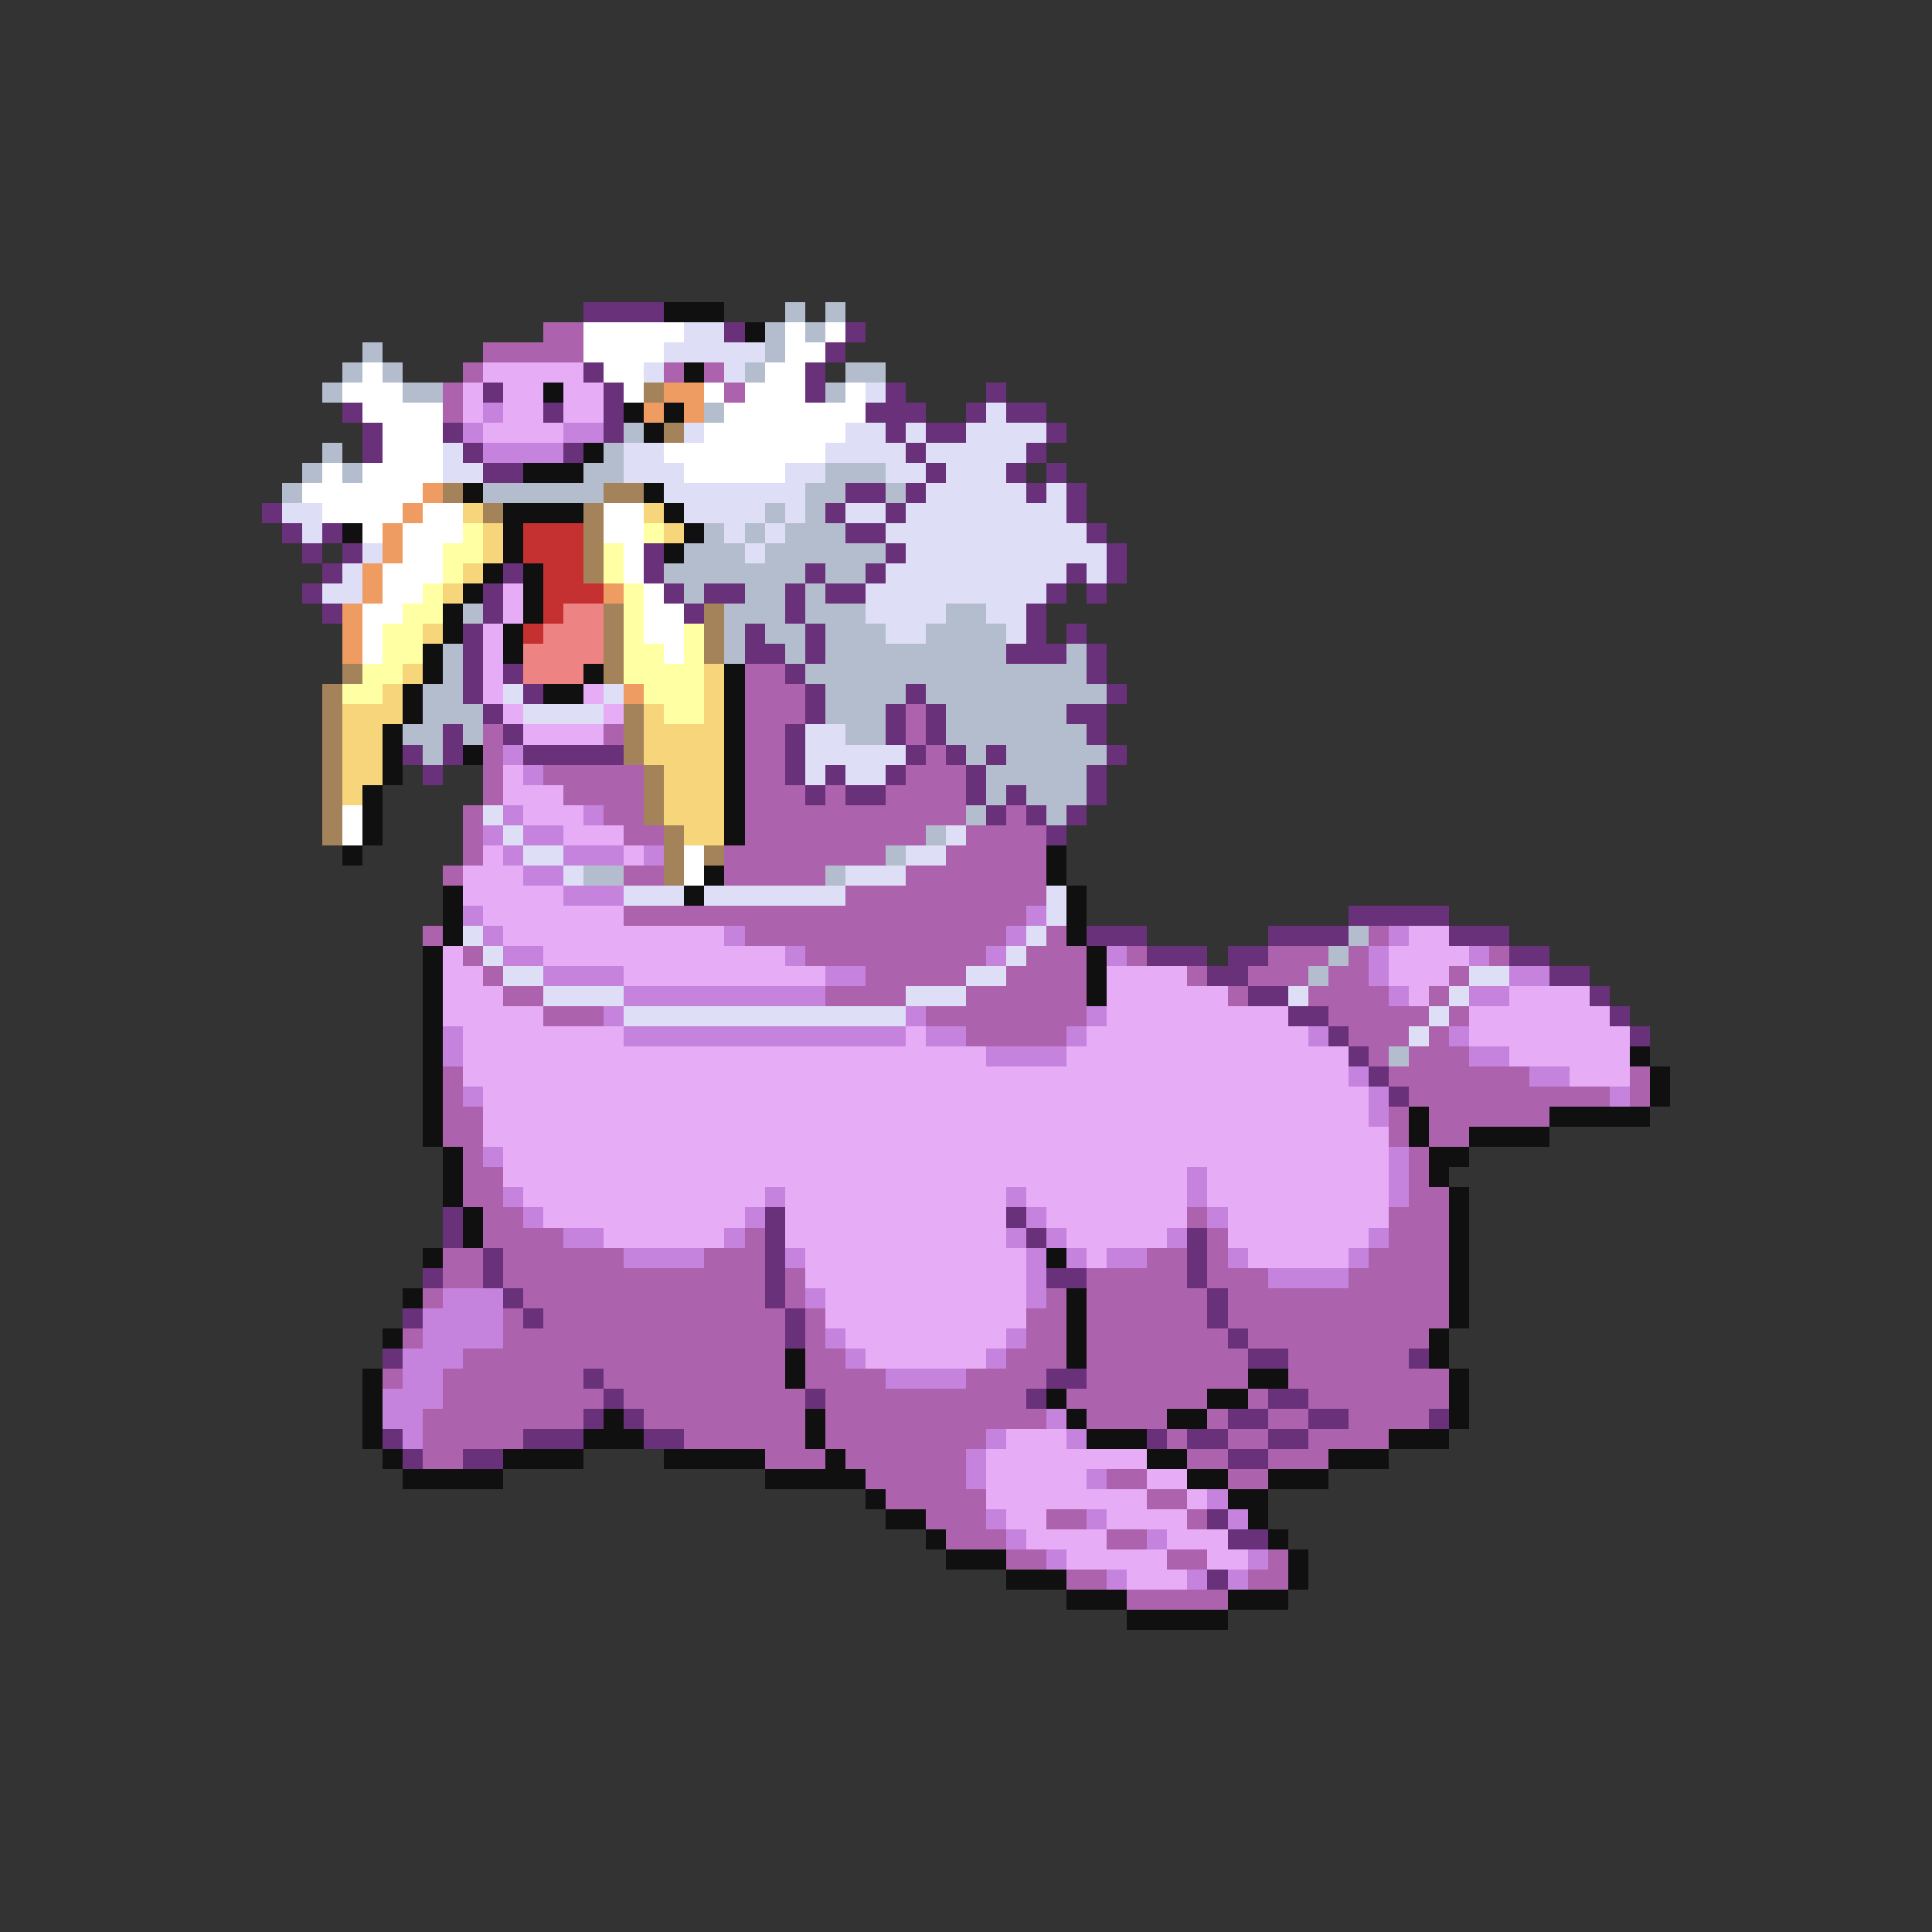<svg xmlns="http://www.w3.org/2000/svg" viewBox="0 -0.5 96 96" shape-rendering="crispEdges">
<rect x="0" y="-0.5" width="96" height="96" fill="#333333" stroke="none"/>
<path stroke="#6a317b" d="M29 15h4M36 16h1M42 16h1M41 17h1M29 18h1M40 18h1M24 19h1M30 19h1M40 19h1M44 19h1M49 19h1M17 20h1M27 20h1M30 20h1M43 20h3M48 20h1M50 20h2M18 21h1M22 21h1M30 21h1M44 21h1M46 21h2M52 21h1M18 22h1M23 22h1M28 22h1M45 22h1M51 22h1M24 23h2M46 23h1M50 23h1M52 23h1M42 24h2M45 24h1M51 24h1M53 24h1M13 25h1M41 25h1M44 25h1M53 25h1M14 26h1M16 26h1M42 26h2M54 26h1M15 27h1M17 27h1M32 27h1M44 27h1M55 27h1M16 28h1M25 28h1M32 28h1M40 28h1M43 28h1M53 28h1M55 28h1M15 29h1M24 29h1M33 29h1M35 29h2M39 29h1M41 29h2M52 29h1M54 29h1M16 30h1M24 30h1M34 30h1M39 30h1M51 30h1M23 31h1M37 31h1M40 31h1M51 31h1M53 31h1M23 32h1M37 32h2M40 32h1M50 32h3M54 32h1M23 33h1M25 33h1M39 33h1M54 33h1M23 34h1M26 34h1M40 34h1M45 34h1M55 34h1M24 35h1M40 35h1M44 35h1M46 35h1M53 35h2M22 36h1M25 36h1M39 36h1M44 36h1M46 36h1M54 36h1M20 37h1M22 37h1M26 37h5M39 37h1M45 37h1M47 37h1M49 37h1M55 37h1M21 38h1M39 38h1M41 38h1M44 38h1M48 38h1M54 38h1M40 39h1M42 39h2M48 39h1M50 39h1M54 39h1M49 40h1M51 40h1M53 40h1M52 41h1M67 45h5M54 46h3M63 46h4M72 46h3M57 47h3M61 47h2M75 47h2M60 48h2M77 48h2M62 49h2M79 49h1M64 50h2M80 50h1M66 51h1M81 51h1M67 52h1M68 53h1M69 54h1M22 60h1M38 60h1M50 60h1M22 61h1M38 61h1M51 61h1M59 61h1M24 62h1M38 62h1M59 62h1M21 63h1M24 63h1M38 63h1M52 63h2M59 63h1M25 64h1M38 64h1M60 64h1M20 65h1M26 65h1M39 65h1M60 65h1M39 66h1M61 66h1M19 67h1M62 67h2M70 67h1M29 68h1M52 68h2M30 69h1M40 69h1M51 69h1M63 69h2M29 70h1M31 70h1M61 70h2M65 70h2M71 70h1M19 71h1M26 71h3M32 71h2M57 71h1M59 71h2M63 71h2M20 72h1M23 72h2M61 72h2M60 75h1M61 76h2M60 78h1" />
<path stroke="#101010" d="M33 15h3M37 16h1M34 18h1M27 19h1M31 20h1M33 20h1M32 21h1M29 22h1M26 23h3M23 24h1M32 24h1M25 25h4M33 25h1M17 26h1M25 26h1M34 26h1M25 27h1M33 27h1M24 28h1M26 28h1M23 29h1M26 29h1M22 30h1M26 30h1M22 31h1M25 31h1M21 32h1M25 32h1M21 33h1M29 33h1M36 33h1M20 34h1M27 34h2M36 34h1M20 35h1M36 35h1M19 36h1M36 36h1M19 37h1M23 37h1M36 37h1M19 38h1M36 38h1M18 39h1M36 39h1M18 40h1M36 40h1M18 41h1M36 41h1M17 42h1M52 42h1M35 43h1M52 43h1M22 44h1M34 44h1M53 44h1M22 45h1M53 45h1M22 46h1M53 46h1M21 47h1M54 47h1M21 48h1M54 48h1M21 49h1M54 49h1M21 50h1M21 51h1M21 52h1M81 52h1M21 53h1M82 53h1M21 54h1M82 54h1M21 55h1M70 55h1M77 55h5M21 56h1M70 56h1M73 56h4M22 57h1M71 57h2M22 58h1M71 58h1M22 59h1M72 59h1M23 60h1M72 60h1M23 61h1M72 61h1M21 62h1M52 62h1M72 62h1M72 63h1M20 64h1M53 64h1M72 64h1M53 65h1M72 65h1M19 66h1M53 66h1M71 66h1M39 67h1M53 67h1M71 67h1M18 68h1M39 68h1M62 68h2M72 68h1M18 69h1M52 69h1M60 69h2M72 69h1M18 70h1M30 70h1M40 70h1M53 70h1M58 70h2M72 70h1M18 71h1M29 71h3M40 71h1M54 71h3M69 71h3M19 72h1M25 72h4M33 72h5M41 72h1M57 72h2M66 72h3M20 73h5M38 73h5M59 73h2M63 73h3M43 74h1M61 74h2M44 75h2M62 75h1M46 76h1M63 76h1M47 77h3M64 77h1M50 78h3M64 78h1M53 79h3M61 79h3M56 80h5" />
<path stroke="#b4bdcd" d="M39 15h1M41 15h1M38 16h1M40 16h1M18 17h1M38 17h1M17 18h1M19 18h1M37 18h1M42 18h2M16 19h1M20 19h2M41 19h1M35 20h1M31 21h1M16 22h1M30 22h1M15 23h1M17 23h1M29 23h2M41 23h3M14 24h1M24 24h6M40 24h2M44 24h1M38 25h1M40 25h1M35 26h1M37 26h1M39 26h3M34 27h3M38 27h6M33 28h7M41 28h2M34 29h1M37 29h2M40 29h1M23 30h1M36 30h3M40 30h3M47 30h2M36 31h1M38 31h2M41 31h3M46 31h4M22 32h1M36 32h1M39 32h1M41 32h9M53 32h1M22 33h1M40 33h14M21 34h2M41 34h4M46 34h9M21 35h3M41 35h3M47 35h6M20 36h2M23 36h1M42 36h2M47 36h7M21 37h1M48 37h1M50 37h5M49 38h5M49 39h1M51 39h3M48 40h1M52 40h1M46 41h1M44 42h1M29 43h2M41 43h1M67 46h1M66 47h1M65 48h1M69 52h1" />
<path stroke="#ac62ac" d="M27 16h2M24 17h5M23 18h1M33 18h1M35 18h1M22 19h1M36 19h1M22 20h1M37 33h2M37 34h3M37 35h3M45 35h1M24 36h1M30 36h1M37 36h2M45 36h1M24 37h1M37 37h2M46 37h1M24 38h1M27 38h5M37 38h2M45 38h3M24 39h1M28 39h4M37 39h3M41 39h1M44 39h4M23 40h1M30 40h2M37 40h11M50 40h1M23 41h1M31 41h2M37 41h9M48 41h4M23 42h1M36 42h8M47 42h5M22 43h1M31 43h2M36 43h5M45 43h7M42 44h10M31 45h20M21 46h1M37 46h13M52 46h1M68 46h1M23 47h1M40 47h9M51 47h3M56 47h1M63 47h3M67 47h1M74 47h1M24 48h1M43 48h5M50 48h4M59 48h1M62 48h3M66 48h2M72 48h1M25 49h2M41 49h4M48 49h6M61 49h1M65 49h4M71 49h1M27 50h3M46 50h8M66 50h5M72 50h1M48 51h5M67 51h3M71 51h1M68 52h1M70 52h3M22 53h1M69 53h7M81 53h1M22 54h1M70 54h10M81 54h1M22 55h2M69 55h1M71 55h6M22 56h2M69 56h1M71 56h2M23 57h1M70 57h1M23 58h2M70 58h1M23 59h2M70 59h2M24 60h2M59 60h1M69 60h3M24 61h4M37 61h1M60 61h1M69 61h3M22 62h2M25 62h6M35 62h3M57 62h2M60 62h1M68 62h4M22 63h2M25 63h13M39 63h1M54 63h5M60 63h3M67 63h5M21 64h1M26 64h12M39 64h1M52 64h1M54 64h6M61 64h11M25 65h1M27 65h12M40 65h1M51 65h2M54 65h6M61 65h11M20 66h1M25 66h14M40 66h1M51 66h2M54 66h7M62 66h9M23 67h16M40 67h2M50 67h3M54 67h8M64 67h6M19 68h1M22 68h7M30 68h9M40 68h4M48 68h4M54 68h8M64 68h8M22 69h8M31 69h9M41 69h10M53 69h7M62 69h1M65 69h7M21 70h8M32 70h8M41 70h11M54 70h4M60 70h1M63 70h2M67 70h4M21 71h5M34 71h6M41 71h8M58 71h1M61 71h2M65 71h4M21 72h2M38 72h3M42 72h6M59 72h2M63 72h3M43 73h5M55 73h2M61 73h2M44 74h5M57 74h2M46 75h3M52 75h2M59 75h1M47 76h3M55 76h2M50 77h2M58 77h2M63 77h1M53 78h2M62 78h2M56 79h5" />
<path stroke="#ffffff" d="M29 16h5M39 16h1M41 16h1M29 17h4M39 17h2M18 18h1M30 18h2M38 18h2M17 19h3M31 19h1M35 19h1M37 19h3M42 19h1M18 20h4M36 20h7M19 21h3M35 21h7M19 22h3M33 22h8M16 23h1M18 23h4M34 23h5M15 24h6M16 25h4M21 25h2M30 25h2M18 26h1M20 26h3M30 26h2M20 27h2M31 27h1M19 28h3M31 28h1M19 29h2M32 29h1M18 30h2M32 30h2M18 31h1M32 31h2M18 32h1M33 32h1M17 40h1M17 41h1M34 42h1M34 43h1" />
<path stroke="#dedef6" d="M34 16h2M33 17h5M32 18h1M36 18h1M43 19h1M49 20h1M34 21h1M42 21h2M45 21h1M48 21h4M22 22h1M31 22h2M41 22h4M46 22h5M22 23h2M31 23h3M39 23h2M44 23h2M47 23h3M33 24h7M46 24h5M52 24h1M14 25h2M34 25h4M39 25h1M42 25h2M45 25h8M15 26h1M36 26h1M38 26h1M44 26h10M18 27h1M37 27h1M45 27h10M17 28h1M44 28h9M54 28h1M16 29h2M43 29h9M43 30h4M49 30h2M44 31h2M50 31h1M25 34h1M30 34h1M26 35h4M40 36h2M40 37h5M40 38h1M42 38h2M24 40h1M25 41h1M47 41h1M26 42h2M45 42h2M28 43h1M42 43h3M31 44h3M35 44h7M52 44h1M52 45h1M23 46h1M51 46h1M24 47h1M50 47h1M25 48h2M48 48h2M73 48h2M27 49h4M45 49h3M64 49h1M72 49h1M31 50h14M71 50h1M70 51h1" />
<path stroke="#e6acf6" d="M24 18h5M23 19h1M25 19h2M28 19h2M23 20h1M25 20h2M28 20h2M24 21h4M25 29h1M25 30h1M24 31h1M24 32h1M24 33h1M24 34h1M29 34h1M25 35h1M30 35h1M26 36h4M25 38h1M25 39h3M26 40h3M28 41h3M24 42h1M31 42h1M23 43h3M23 44h5M24 45h7M25 46h11M70 46h2M22 47h1M27 47h12M69 47h4M22 48h2M31 48h10M55 48h4M69 48h3M22 49h3M55 49h6M70 49h1M75 49h4M22 50h5M55 50h9M73 50h7M23 51h8M45 51h1M54 51h11M73 51h8M23 52h26M53 52h14M75 52h6M23 53h44M78 53h3M24 54h44M24 55h44M24 56h45M25 57h44M25 58h34M60 58h9M26 59h12M39 59h11M51 59h8M60 59h9M27 60h10M39 60h11M52 60h7M61 60h8M30 61h6M39 61h11M53 61h5M61 61h7M40 62h11M54 62h1M62 62h5M40 63h11M41 64h10M41 65h10M42 66h8M43 67h6M50 71h3M49 72h8M49 73h5M57 73h2M49 74h8M59 74h1M50 75h2M55 75h4M51 76h4M58 76h3M53 77h5M60 77h2M56 78h3" />
<path stroke="#a4835a" d="M32 19h1M33 21h1M22 24h1M30 24h2M24 25h1M29 25h1M29 26h1M29 27h1M29 28h1M30 30h1M35 30h1M30 31h1M35 31h1M30 32h1M35 32h1M17 33h1M30 33h1M16 34h1M16 35h1M31 35h1M16 36h1M31 36h1M16 37h1M31 37h1M16 38h1M32 38h1M16 39h1M32 39h1M16 40h1M32 40h1M16 41h1M33 41h1M33 42h1M35 42h1M33 43h1" />
<path stroke="#ee9c62" d="M33 19h2M32 20h1M34 20h1M21 24h1M20 25h1M19 26h1M19 27h1M18 28h1M18 29h1M30 29h1M17 30h1M17 31h1M17 32h1M31 34h1" />
<path stroke="#c583de" d="M24 20h1M23 21h1M28 21h2M24 22h4M25 37h1M26 38h1M25 40h1M29 40h1M24 41h1M26 41h2M25 42h1M28 42h3M32 42h1M26 43h2M28 44h3M23 45h1M51 45h1M24 46h1M36 46h1M50 46h1M69 46h1M25 47h2M39 47h1M49 47h1M55 47h1M68 47h1M73 47h1M27 48h4M41 48h2M68 48h1M75 48h2M31 49h10M69 49h1M73 49h2M30 50h1M45 50h1M54 50h1M22 51h1M31 51h14M46 51h2M53 51h1M65 51h1M72 51h1M22 52h1M49 52h4M73 52h2M67 53h1M76 53h2M23 54h1M68 54h1M80 54h1M68 55h1M24 57h1M69 57h1M59 58h1M69 58h1M25 59h1M38 59h1M50 59h1M59 59h1M69 59h1M26 60h1M37 60h1M51 60h1M60 60h1M28 61h2M36 61h1M50 61h1M52 61h1M58 61h1M68 61h1M31 62h4M39 62h1M51 62h1M53 62h1M55 62h2M61 62h1M67 62h1M51 63h1M63 63h4M22 64h3M40 64h1M51 64h1M21 65h4M21 66h4M41 66h1M50 66h1M20 67h3M42 67h1M49 67h1M20 68h2M44 68h4M19 69h3M19 70h2M52 70h1M20 71h1M49 71h1M53 71h1M48 72h1M48 73h1M54 73h1M60 74h1M49 75h1M54 75h1M61 75h1M50 76h1M57 76h1M52 77h1M62 77h1M55 78h1M59 78h1M61 78h1" />
<path stroke="#f6d57b" d="M23 25h1M32 25h1M24 26h1M33 26h1M24 27h1M23 28h1M22 29h1M21 31h1M20 33h1M35 33h1M19 34h1M35 34h1M17 35h3M32 35h1M35 35h1M17 36h2M32 36h4M17 37h2M32 37h4M17 38h2M33 38h3M17 39h1M33 39h3M33 40h3M34 41h2" />
<path stroke="#ffffa4" d="M23 26h1M32 26h1M22 27h2M30 27h1M22 28h1M30 28h1M21 29h1M31 29h1M20 30h2M31 30h1M19 31h2M31 31h1M34 31h1M19 32h2M31 32h2M34 32h1M18 33h2M31 33h4M17 34h2M32 34h3M33 35h2" />
<path stroke="#c53131" d="M26 26h3M26 27h3M27 28h2M27 29h3M27 30h1M26 31h1" />
<path stroke="#ee8383" d="M28 30h2M27 31h3M26 32h4M26 33h3" />
</svg>